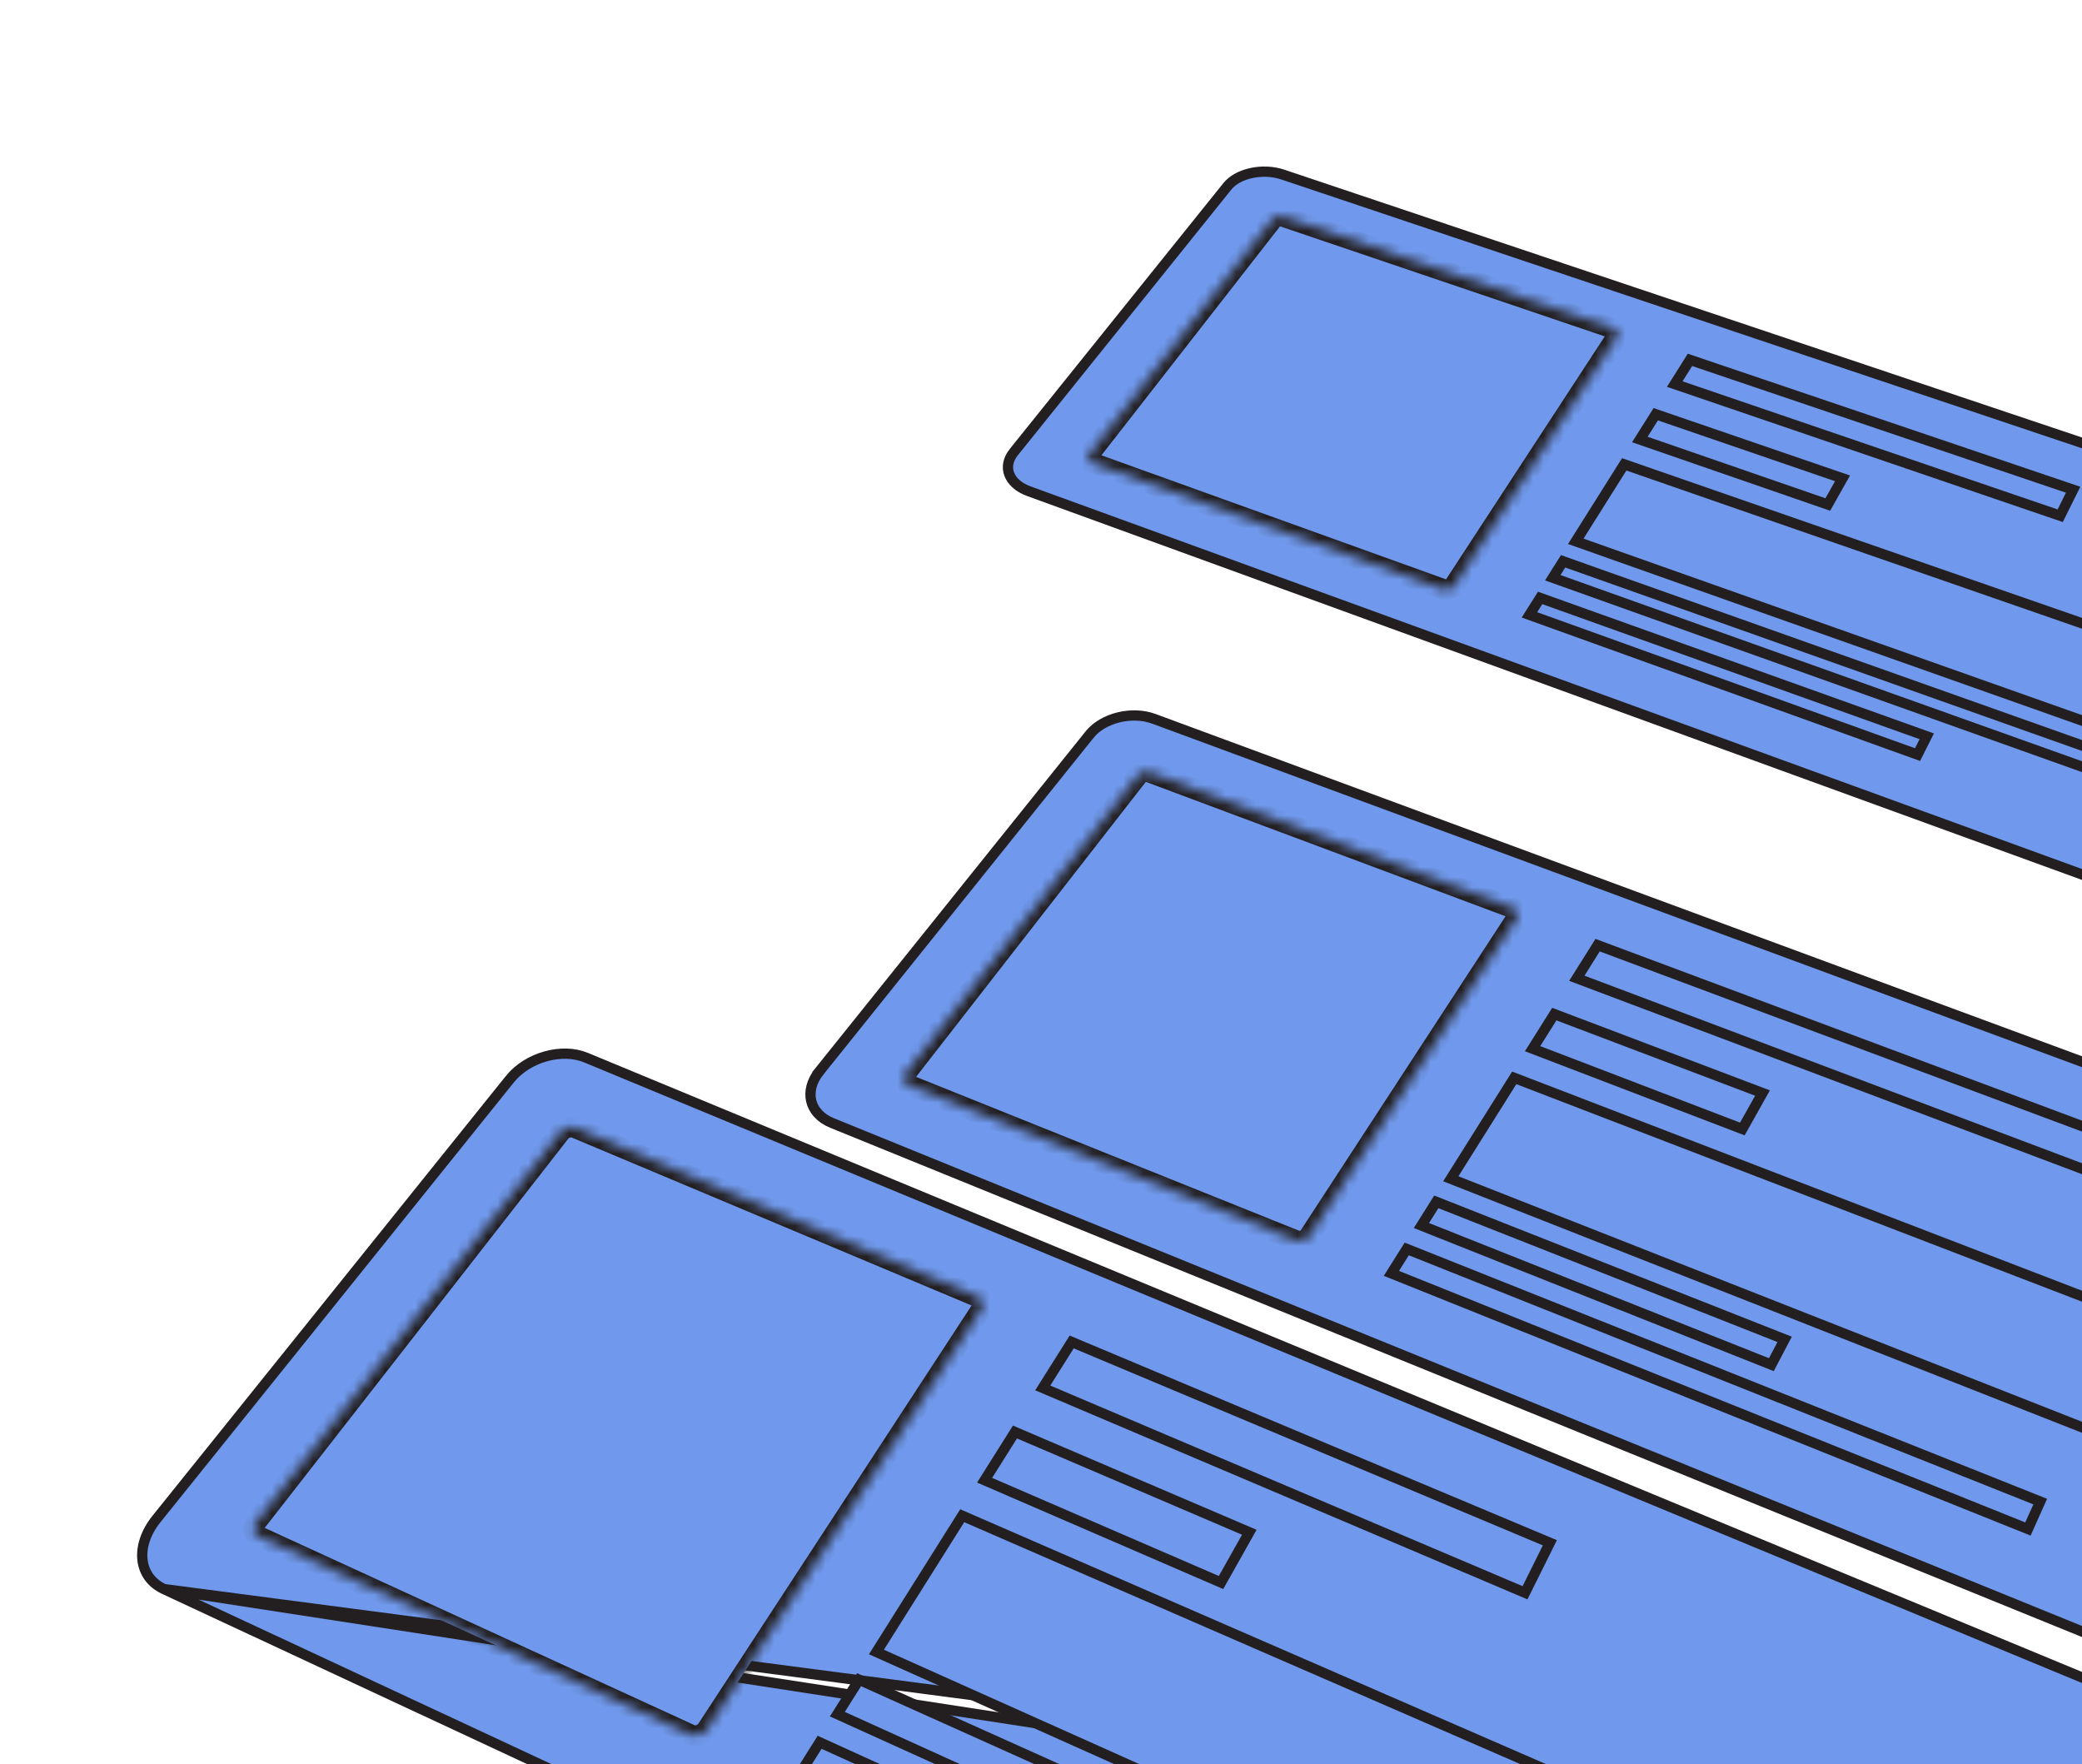 <svg width="203" height="172" viewBox="0 0 203 172" fill="none" xmlns="http://www.w3.org/2000/svg">
<path d="M291.914 75.053C291.784 74.63 291.548 74.2 291.215 73.786C290.883 73.373 290.461 72.982 289.965 72.644C289.47 72.306 288.905 72.022 288.289 71.814L125.064 17.016C125.064 17.016 125.064 17.016 125.064 17.016C124.579 16.854 124.061 16.762 123.54 16.74C123.016 16.719 122.494 16.764 122.003 16.872L122.002 16.872C121.508 16.979 121.048 17.148 120.651 17.367C120.253 17.587 119.923 17.854 119.681 18.155L119.681 18.155L98.849 44.078C98.848 44.078 98.848 44.078 98.848 44.078C98.554 44.444 98.385 44.815 98.315 45.17C98.246 45.526 98.275 45.875 98.394 46.208C98.515 46.541 98.732 46.864 99.049 47.152L99.05 47.153C99.369 47.444 99.788 47.699 100.31 47.888L278.712 112.809C279.393 113.057 280.063 113.181 280.686 113.198L280.686 113.198C281.312 113.214 281.887 113.124 282.388 112.943L291.914 75.053ZM291.914 75.053L291.914 75.053C292.044 75.477 292.069 75.888 291.984 76.267L291.984 76.268L284.273 110.931L284.273 110.932C284.167 111.413 283.942 111.823 283.626 112.156L283.625 112.157C283.307 112.494 282.888 112.762 282.389 112.943L291.914 75.053Z" fill="#7099ED" stroke="#231F20"/>
<mask id="path-2-inside-1_8626_23906" fill="white">
<path d="M157.286 32.017L125.148 21.126C125.053 21.094 124.952 21.076 124.849 21.071C124.747 21.067 124.646 21.076 124.551 21.098C124.455 21.12 124.364 21.153 124.285 21.197C124.206 21.241 124.137 21.297 124.086 21.363L106.179 44.319C106.121 44.394 106.086 44.472 106.072 44.551C106.058 44.631 106.068 44.708 106.096 44.781C106.125 44.855 106.173 44.923 106.239 44.982C106.306 45.041 106.391 45.091 106.493 45.128L140.626 57.417C140.732 57.455 140.844 57.475 140.957 57.479C141.069 57.484 141.179 57.471 141.282 57.444C141.384 57.417 141.482 57.375 141.567 57.32C141.653 57.265 141.722 57.196 141.773 57.118L157.684 32.765C157.729 32.695 157.752 32.623 157.754 32.55C157.757 32.476 157.738 32.406 157.702 32.339C157.666 32.272 157.613 32.209 157.541 32.153C157.47 32.098 157.386 32.052 157.285 32.019"/>
</mask>
<path d="M157.286 32.017L125.148 21.126C125.053 21.094 124.952 21.076 124.849 21.071C124.747 21.067 124.646 21.076 124.551 21.098C124.455 21.12 124.364 21.153 124.285 21.197C124.206 21.241 124.137 21.297 124.086 21.363L106.179 44.319C106.121 44.394 106.086 44.472 106.072 44.551C106.058 44.631 106.068 44.708 106.096 44.781C106.125 44.855 106.173 44.923 106.239 44.982C106.306 45.041 106.391 45.091 106.493 45.128L140.626 57.417C140.732 57.455 140.844 57.475 140.957 57.479C141.069 57.484 141.179 57.471 141.282 57.444C141.384 57.417 141.482 57.375 141.567 57.32C141.653 57.265 141.722 57.196 141.773 57.118L157.684 32.765C157.729 32.695 157.752 32.623 157.754 32.55C157.757 32.476 157.738 32.406 157.702 32.339C157.666 32.272 157.613 32.209 157.541 32.153C157.47 32.098 157.386 32.052 157.285 32.019" fill="#7099ED"/>
<path d="M125.148 21.126L125.469 20.178L125.464 20.177L125.148 21.126ZM124.086 21.363L124.874 21.978L124.881 21.97L124.086 21.363ZM106.179 44.319L106.967 44.935L106.968 44.934L106.179 44.319ZM106.493 45.128L106.151 46.068L106.154 46.069L106.493 45.128ZM140.626 57.417L140.288 58.358L140.289 58.358L140.626 57.417ZM141.773 57.118L140.936 56.571L140.935 56.573L141.773 57.118ZM157.684 32.765L158.521 33.312L158.523 33.309L157.684 32.765ZM157.607 31.07L125.469 20.178L124.827 22.073L156.965 32.964L157.607 31.07ZM125.464 20.177C125.279 20.115 125.084 20.08 124.89 20.072L124.808 22.07C124.819 22.071 124.828 22.073 124.832 22.074L125.464 20.177ZM124.89 20.072C124.707 20.065 124.516 20.079 124.326 20.123L124.776 22.072C124.776 22.072 124.779 22.071 124.784 22.071C124.79 22.07 124.798 22.07 124.808 22.07L124.89 20.072ZM124.326 20.123C124.156 20.163 123.974 20.226 123.8 20.322L124.77 22.071C124.761 22.076 124.757 22.078 124.759 22.077C124.761 22.076 124.767 22.074 124.776 22.072L124.326 20.123ZM123.8 20.322C123.625 20.419 123.441 20.56 123.291 20.756L124.881 21.97C124.832 22.034 124.787 22.062 124.77 22.071L123.8 20.322ZM123.297 20.748L105.391 43.704L106.968 44.934L124.874 21.978L123.297 20.748ZM105.391 43.703C105.239 43.898 105.132 44.126 105.088 44.378L107.057 44.725C107.041 44.818 107.002 44.89 106.967 44.935L105.391 43.703ZM105.088 44.378C105.039 44.652 105.075 44.912 105.163 45.14L107.029 44.422C107.06 44.503 107.077 44.611 107.057 44.725L105.088 44.378ZM105.163 45.14C105.255 45.381 105.405 45.578 105.577 45.731L106.902 44.233C106.941 44.267 106.994 44.329 107.029 44.422L105.163 45.14ZM105.577 45.731C105.748 45.882 105.945 45.993 106.151 46.068L106.835 44.188C106.837 44.189 106.864 44.199 106.902 44.233L105.577 45.731ZM106.154 46.069L140.288 58.358L140.965 56.476L106.832 44.187L106.154 46.069ZM140.289 58.358C140.497 58.433 140.71 58.471 140.919 58.479L140.994 56.48C140.977 56.48 140.967 56.477 140.964 56.475L140.289 58.358ZM140.919 58.479C141.132 58.487 141.339 58.462 141.535 58.411L141.029 56.477C141.019 56.479 141.007 56.481 140.994 56.48L140.919 58.479ZM141.535 58.411C141.734 58.359 141.93 58.276 142.108 58.161L141.026 56.479C141.028 56.477 141.03 56.477 141.031 56.476C141.031 56.476 141.032 56.476 141.032 56.476C141.032 56.475 141.032 56.475 141.032 56.475C141.032 56.475 141.032 56.475 141.032 56.475C141.032 56.476 141.032 56.476 141.031 56.476C141.031 56.476 141.03 56.476 141.029 56.477L141.535 58.411ZM142.108 58.161C142.304 58.035 142.479 57.868 142.612 57.663L140.935 56.573C140.966 56.525 141.001 56.495 141.026 56.479L142.108 58.161ZM142.61 57.665L158.521 33.312L156.847 32.218L140.936 56.571L142.61 57.665ZM158.523 33.309C158.66 33.098 158.745 32.852 158.754 32.584L156.755 32.515C156.759 32.396 156.798 32.293 156.845 32.221L158.523 33.309ZM158.754 32.584C158.763 32.308 158.689 32.064 158.584 31.866L156.821 32.811C156.787 32.748 156.751 32.644 156.755 32.515L158.754 32.584ZM158.584 31.866C158.474 31.661 158.323 31.495 158.157 31.365L156.926 32.941C156.902 32.923 156.858 32.882 156.821 32.811L158.584 31.866ZM158.157 31.365C157.993 31.237 157.805 31.137 157.595 31.068L156.976 32.97C156.973 32.969 156.966 32.966 156.956 32.961C156.945 32.955 156.935 32.949 156.926 32.941L158.157 31.365Z" fill="#231F20" mask="url(#path-2-inside-1_8626_23906)"/>
<path d="M200.875 50.282L163.291 37.445L164.777 35.085L202.135 47.746L200.875 50.282Z" fill="#7099ED" stroke="#231F20"/>
<path d="M159.888 42.849L161.439 40.386L179.649 46.636L178.213 49.187L159.888 42.849Z" fill="#7099ED" stroke="#231F20"/>
<path d="M186.966 73.57L149.125 59.946L150.165 58.294L187.861 71.787L186.966 73.57Z" fill="#7099ED" stroke="#231F20"/>
<path d="M224.154 82.301L151.398 56.326L152.406 54.724L224.885 80.453L224.154 82.301Z" fill="#7099ED" stroke="#231F20"/>
<path d="M241.126 83.753L153.642 52.775L158.365 45.272L244.166 75.063L241.126 83.753Z" fill="#7099ED" stroke="#231F20"/>
<path d="M265.533 193.322L265.494 193.114C265.349 192.336 265.057 191.564 264.643 190.845L265.533 193.322ZM265.533 193.322C265.642 194.035 265.628 194.75 265.475 195.435L251.757 257.098C251.539 258.078 251.15 258.921 250.637 259.607C250.122 260.295 249.482 260.83 248.761 261.194C248.039 261.557 247.232 261.751 246.38 261.749C245.525 261.747 244.624 261.551 243.72 261.128L243.719 261.128L15.984 154.927L265.533 193.322ZM261.108 187.08L260.917 187.542L57.143 103.117C56.561 102.876 55.917 102.748 55.245 102.729C54.574 102.71 53.88 102.8 53.2 102.99C52.521 103.18 51.865 103.469 51.267 103.846C50.67 104.223 50.137 104.686 49.708 105.221L49.708 105.222L15.257 148.092L15.257 148.092C14.717 148.764 14.341 149.459 14.118 150.137L14.118 150.138C13.893 150.819 13.823 151.482 13.893 152.092L13.894 152.093C13.963 152.704 14.175 153.264 14.518 153.742L14.518 153.742C14.864 154.222 15.348 154.629 15.983 154.926L261.108 187.08ZM261.108 187.08L260.917 187.542C261.71 187.87 262.434 188.336 263.064 188.901C263.694 189.465 264.229 190.127 264.643 190.844L261.108 187.08Z" fill="#7099ED" stroke="#231F20"/>
<mask id="path-10-inside-2_8626_23906" fill="white">
<path d="M95.333 126.446L56.082 109.962C55.966 109.914 55.839 109.888 55.707 109.886C55.575 109.885 55.442 109.901 55.31 109.938C55.179 109.976 55.054 110.033 54.94 110.107C54.825 110.181 54.722 110.272 54.639 110.379L24.959 148.425C24.861 148.552 24.791 148.685 24.752 148.815C24.713 148.946 24.699 149.075 24.718 149.197C24.737 149.318 24.78 149.43 24.852 149.525C24.924 149.62 25.023 149.702 25.148 149.759L67.338 169.122C67.471 169.182 67.615 169.213 67.763 169.216C67.911 169.219 68.061 169.194 68.208 169.143C68.354 169.092 68.493 169.019 68.62 168.923C68.747 168.827 68.857 168.708 68.947 168.572L95.687 127.646C95.762 127.531 95.809 127.412 95.826 127.296C95.844 127.18 95.838 127.063 95.807 126.953C95.775 126.844 95.719 126.745 95.639 126.659C95.559 126.573 95.458 126.501 95.335 126.449"/>
</mask>
<path d="M95.333 126.446L56.082 109.962C55.966 109.914 55.839 109.888 55.707 109.886C55.575 109.885 55.442 109.901 55.31 109.938C55.179 109.976 55.054 110.033 54.94 110.107C54.825 110.181 54.722 110.272 54.639 110.379L24.959 148.425C24.861 148.552 24.791 148.685 24.752 148.815C24.713 148.946 24.699 149.075 24.718 149.197C24.737 149.318 24.78 149.43 24.852 149.525C24.924 149.62 25.023 149.702 25.148 149.759L67.338 169.122C67.471 169.182 67.615 169.213 67.763 169.216C67.911 169.219 68.061 169.194 68.208 169.143C68.354 169.092 68.493 169.019 68.62 168.923C68.747 168.827 68.857 168.708 68.947 168.572L95.687 127.646C95.762 127.531 95.809 127.412 95.826 127.296C95.844 127.18 95.838 127.063 95.807 126.953C95.775 126.844 95.719 126.745 95.639 126.659C95.559 126.573 95.458 126.501 95.335 126.449" fill="#7099ED"/>
<path d="M56.082 109.962L56.469 109.04L56.466 109.039L56.082 109.962ZM54.639 110.379L53.851 109.763L53.85 109.764L54.639 110.379ZM24.959 148.425L24.17 147.81L24.167 147.814L24.959 148.425ZM25.148 149.759L25.565 148.85L25.558 148.847L25.148 149.759ZM67.338 169.122L66.921 170.031L66.926 170.033L67.338 169.122ZM68.947 168.572L69.783 169.12L69.784 169.119L68.947 168.572ZM95.687 127.646L96.525 128.193L96.525 128.192L95.687 127.646ZM95.72 125.524L56.469 109.04L55.695 110.884L94.946 127.368L95.72 125.524ZM56.466 109.039C56.227 108.94 55.974 108.89 55.721 108.887L55.693 110.886C55.704 110.886 55.705 110.888 55.699 110.886L56.466 109.039ZM55.721 108.887C55.497 108.883 55.266 108.911 55.037 108.977L55.584 110.9C55.618 110.891 55.654 110.886 55.693 110.886L55.721 108.887ZM55.037 108.977C54.808 109.042 54.592 109.141 54.395 109.268L55.484 110.946C55.516 110.925 55.55 110.91 55.584 110.9L55.037 108.977ZM54.395 109.268C54.2 109.395 54.011 109.558 53.851 109.763L55.427 110.995C55.434 110.985 55.451 110.967 55.484 110.946L54.395 109.268ZM53.85 109.764L24.17 147.81L25.747 149.04L55.427 110.994L53.85 109.764ZM24.167 147.814C24.006 148.022 23.872 148.263 23.793 148.53L25.71 149.1C25.709 149.106 25.715 149.082 25.75 149.036L24.167 147.814ZM23.793 148.53C23.723 148.768 23.683 149.05 23.73 149.35L25.706 149.044C25.711 149.073 25.71 149.093 25.709 149.102C25.708 149.111 25.707 149.11 25.71 149.1L23.793 148.53ZM23.73 149.35C23.77 149.61 23.869 149.882 24.053 150.127L25.65 148.923C25.692 148.978 25.703 149.027 25.706 149.044L23.73 149.35ZM24.053 150.127C24.226 150.357 24.459 150.545 24.737 150.671L25.558 148.847C25.587 148.86 25.621 148.884 25.65 148.923L24.053 150.127ZM24.73 150.668L66.921 170.031L67.755 168.213L25.565 148.85L24.73 150.668ZM66.926 170.033C67.189 170.152 67.467 170.21 67.742 170.216L67.784 168.217C67.763 168.216 67.752 168.212 67.75 168.211L66.926 170.033ZM67.742 170.216C68.02 170.222 68.287 170.174 68.535 170.088L67.88 168.198C67.834 168.214 67.803 168.217 67.784 168.217L67.742 170.216ZM68.535 170.088C68.779 170.003 69.011 169.881 69.224 169.72L68.016 168.126C67.975 168.157 67.93 168.181 67.88 168.198L68.535 170.088ZM69.224 169.72C69.442 169.554 69.631 169.352 69.783 169.12L68.111 168.024C68.083 168.065 68.051 168.099 68.016 168.126L69.224 169.72ZM69.784 169.119L96.525 128.193L94.85 127.099L68.11 168.025L69.784 169.119ZM96.525 128.192C96.667 127.974 96.774 127.721 96.815 127.443L94.837 127.149C94.844 127.104 94.857 127.088 94.849 127.1L96.525 128.192ZM96.815 127.443C96.851 127.202 96.843 126.94 96.768 126.677L94.846 127.23C94.833 127.186 94.836 127.157 94.837 127.149L96.815 127.443ZM96.768 126.677C96.691 126.409 96.553 126.175 96.374 125.981L94.904 127.337C94.895 127.328 94.884 127.313 94.873 127.294C94.861 127.274 94.852 127.252 94.846 127.23L96.768 126.677ZM96.374 125.981C96.194 125.786 95.973 125.632 95.721 125.527L94.948 127.371C94.947 127.371 94.941 127.368 94.932 127.362C94.923 127.356 94.913 127.347 94.904 127.337L96.374 125.981Z" fill="#231F20" mask="url(#path-10-inside-2_8626_23906)"/>
<path d="M148.693 155.287L101.669 135.316L104.492 130.834L151.114 150.414L148.693 155.287Z" fill="#7099ED" stroke="#231F20"/>
<path d="M96.001 144.315L98.962 139.614L121.811 149.388L119.053 154.289L96.001 144.315Z" fill="#7099ED" stroke="#231F20"/>
<path d="M125.69 195.348L77.729 173.336L79.916 169.864L127.596 191.558L125.69 195.348Z" fill="#7099ED" stroke="#231F20"/>
<path d="M174.085 209.024L81.645 167.123L83.762 163.762L175.651 205.059L174.085 209.024Z" fill="#7099ED" stroke="#231F20"/>
<path d="M196.659 210.857L85.454 161.062L93.819 147.776L202.228 194.936L196.659 210.857Z" fill="#7099ED" stroke="#231F20"/>
<path d="M297.948 141.262C297.806 140.697 297.543 140.13 297.173 139.597L297.172 139.596C296.804 139.062 296.331 138.564 295.774 138.135C295.218 137.706 294.584 137.348 293.889 137.092L293.889 137.092L112.504 70.081C112.503 70.081 112.503 70.081 112.503 70.081C111.973 69.885 111.399 69.779 110.813 69.758L110.812 69.758C110.225 69.737 109.629 69.8 109.056 69.941C108.484 70.083 107.939 70.301 107.458 70.584C106.977 70.869 106.561 71.216 106.243 71.614L106.242 71.614L79.895 104.447L79.505 104.134L79.895 104.447C79.501 104.938 79.25 105.441 79.122 105.932C78.995 106.421 78.991 106.898 79.098 107.342C79.204 107.785 79.425 108.203 79.757 108.565L79.757 108.566C80.091 108.931 80.543 109.249 81.117 109.483C81.117 109.483 81.117 109.483 81.117 109.483L281.367 190.945L297.948 141.262ZM297.948 141.262C298.09 141.829 298.108 142.39 297.99 142.923L297.99 142.923L287.957 188.238C287.807 188.916 287.515 189.495 287.117 189.966L287.116 189.967C286.718 190.44 286.208 190.81 285.62 191.059L285.618 191.06M297.948 141.262L285.618 191.06M285.618 191.06C285.03 191.31 284.357 191.44 283.635 191.428M285.618 191.06L283.635 191.428M283.635 191.428C282.914 191.415 282.145 191.261 281.367 190.945L283.635 191.428Z" fill="#7099ED" stroke="#231F20"/>
<mask id="path-18-inside-3_8626_23906" fill="white">
<path d="M147.521 88.534L112.145 75.319C112.04 75.279 111.926 75.258 111.811 75.253C111.697 75.249 111.58 75.262 111.471 75.29C111.363 75.317 111.254 75.362 111.161 75.417C111.067 75.472 110.984 75.545 110.92 75.627L88.252 104.73C88.177 104.826 88.13 104.926 88.106 105.024C88.082 105.123 88.082 105.222 88.107 105.314C88.132 105.406 88.179 105.492 88.25 105.566C88.322 105.64 88.413 105.702 88.523 105.747L126.308 120.923C126.426 120.969 126.551 120.995 126.679 120.998C126.806 121.001 126.934 120.983 127.055 120.948C127.175 120.912 127.29 120.857 127.391 120.784C127.493 120.712 127.581 120.624 127.647 120.522L147.906 89.459C147.963 89.371 147.996 89.279 148.004 89.19C148.011 89.1 147.999 89.009 147.964 88.925C147.929 88.842 147.873 88.762 147.798 88.696C147.723 88.629 147.629 88.57 147.52 88.53"/>
</mask>
<path d="M147.521 88.534L112.145 75.319C112.04 75.279 111.926 75.258 111.811 75.253C111.697 75.249 111.58 75.262 111.471 75.29C111.363 75.317 111.254 75.362 111.161 75.417C111.067 75.472 110.984 75.545 110.92 75.627L88.252 104.73C88.177 104.826 88.13 104.926 88.106 105.024C88.082 105.123 88.082 105.222 88.107 105.314C88.132 105.406 88.179 105.492 88.25 105.566C88.322 105.64 88.413 105.702 88.523 105.747L126.308 120.923C126.426 120.969 126.551 120.995 126.679 120.998C126.806 121.001 126.934 120.983 127.055 120.948C127.175 120.912 127.29 120.857 127.391 120.784C127.493 120.712 127.581 120.624 127.647 120.522L147.906 89.459C147.963 89.371 147.996 89.279 148.004 89.19C148.011 89.1 147.999 89.009 147.964 88.925C147.929 88.842 147.873 88.762 147.798 88.696C147.723 88.629 147.629 88.57 147.52 88.53" fill="#7099ED"/>
<path d="M112.145 75.319L111.791 76.254L111.795 76.256L112.145 75.319ZM110.92 75.627L110.132 75.011L110.131 75.012L110.92 75.627ZM88.252 104.73L89.04 105.345L89.041 105.344L88.252 104.73ZM88.523 105.747L88.146 106.673L88.151 106.675L88.523 105.747ZM126.308 120.923L125.935 121.851L125.941 121.853L126.308 120.923ZM127.647 120.522L126.809 119.976L126.807 119.979L127.647 120.522ZM147.906 89.459L148.743 90.005L148.744 90.004L147.906 89.459ZM147.871 87.597L112.495 74.382L111.795 76.256L147.171 89.471L147.871 87.597ZM112.499 74.383C112.28 74.301 112.059 74.263 111.852 74.254L111.771 76.252C111.781 76.253 111.788 76.254 111.792 76.255C111.796 76.255 111.795 76.256 111.791 76.254L112.499 74.383ZM111.852 74.254C111.633 74.245 111.42 74.271 111.226 74.32L111.717 76.259C111.74 76.254 111.76 76.252 111.771 76.252L111.852 74.254ZM111.226 74.32C111.028 74.371 110.831 74.451 110.652 74.556L111.669 76.278C111.678 76.273 111.697 76.264 111.717 76.259L111.226 74.32ZM110.652 74.556C110.455 74.672 110.276 74.826 110.132 75.011L111.708 76.242C111.699 76.254 111.692 76.261 111.686 76.266C111.68 76.271 111.674 76.275 111.669 76.278L110.652 74.556ZM110.131 75.012L87.463 104.115L89.041 105.344L111.709 76.241L110.131 75.012ZM87.464 104.114C87.305 104.317 87.193 104.545 87.134 104.787L89.077 105.262C89.066 105.307 89.049 105.335 89.04 105.345L87.464 104.114ZM87.134 104.787C87.073 105.04 87.07 105.311 87.142 105.575L89.073 105.053C89.094 105.134 89.091 105.206 89.077 105.262L87.134 104.787ZM87.142 105.575C87.209 105.825 87.338 106.061 87.53 106.26L88.97 104.872C89.019 104.923 89.055 104.987 89.073 105.053L87.142 105.575ZM87.53 106.26C87.705 106.441 87.915 106.579 88.146 106.673L88.901 104.821C88.911 104.825 88.939 104.839 88.97 104.872L87.53 106.26ZM88.151 106.675L125.935 121.851L126.681 119.995L88.896 104.819L88.151 106.675ZM125.941 121.853C126.169 121.943 126.41 121.992 126.655 121.997L126.703 119.998C126.693 119.998 126.684 119.996 126.674 119.992L125.941 121.853ZM126.655 121.997C126.889 122.003 127.12 121.971 127.336 121.907L126.773 119.988C126.748 119.996 126.723 119.998 126.703 119.998L126.655 121.997ZM127.336 121.907C127.562 121.841 127.778 121.737 127.973 121.598L126.81 119.971C126.802 119.977 126.789 119.984 126.773 119.988L127.336 121.907ZM127.973 121.598C128.161 121.464 128.342 121.288 128.487 121.065L126.807 119.979C126.819 119.96 126.825 119.96 126.81 119.971L127.973 121.598ZM128.484 121.068L148.743 90.005L147.068 88.913L126.809 119.976L128.484 121.068ZM148.744 90.004C148.878 89.798 148.976 89.55 149 89.276L147.007 89.103C147.016 89.008 147.047 88.945 147.067 88.914L148.744 90.004ZM149 89.276C149.021 89.038 148.989 88.784 148.887 88.541L147.041 89.31C147.009 89.234 147.002 89.162 147.007 89.103L149 89.276ZM148.887 88.541C148.793 88.314 148.646 88.111 148.462 87.948L147.134 89.443C147.1 89.414 147.066 89.37 147.041 89.31L148.887 88.541ZM148.462 87.948C148.295 87.799 148.095 87.677 147.868 87.593L147.171 89.467C147.163 89.464 147.15 89.458 147.134 89.443L148.462 87.948Z" fill="#231F20" mask="url(#path-18-inside-3_8626_23906)"/>
<path d="M222.308 121.225L153.744 95.375L155.77 92.148L223.834 117.575L222.308 121.225Z" fill="#7099ED" stroke="#231F20"/>
<path d="M149.43 102.241L151.549 98.87L171.849 106.567L169.881 110.071L149.43 102.241Z" fill="#7099ED" stroke="#231F20"/>
<path d="M197.728 149.071L135.665 124.147L137.162 121.766L198.926 146.398L197.728 149.071Z" fill="#7099ED" stroke="#231F20"/>
<path d="M172.711 133.049L138.592 119.484L140.043 117.175L174.005 130.583L172.711 133.049Z" fill="#7099ED" stroke="#231F20"/>
<path d="M239.487 153.517L141.456 114.925L147.641 105.086L243.519 141.954L239.487 153.517Z" fill="#7099ED" stroke="#231F20"/>
</svg>

